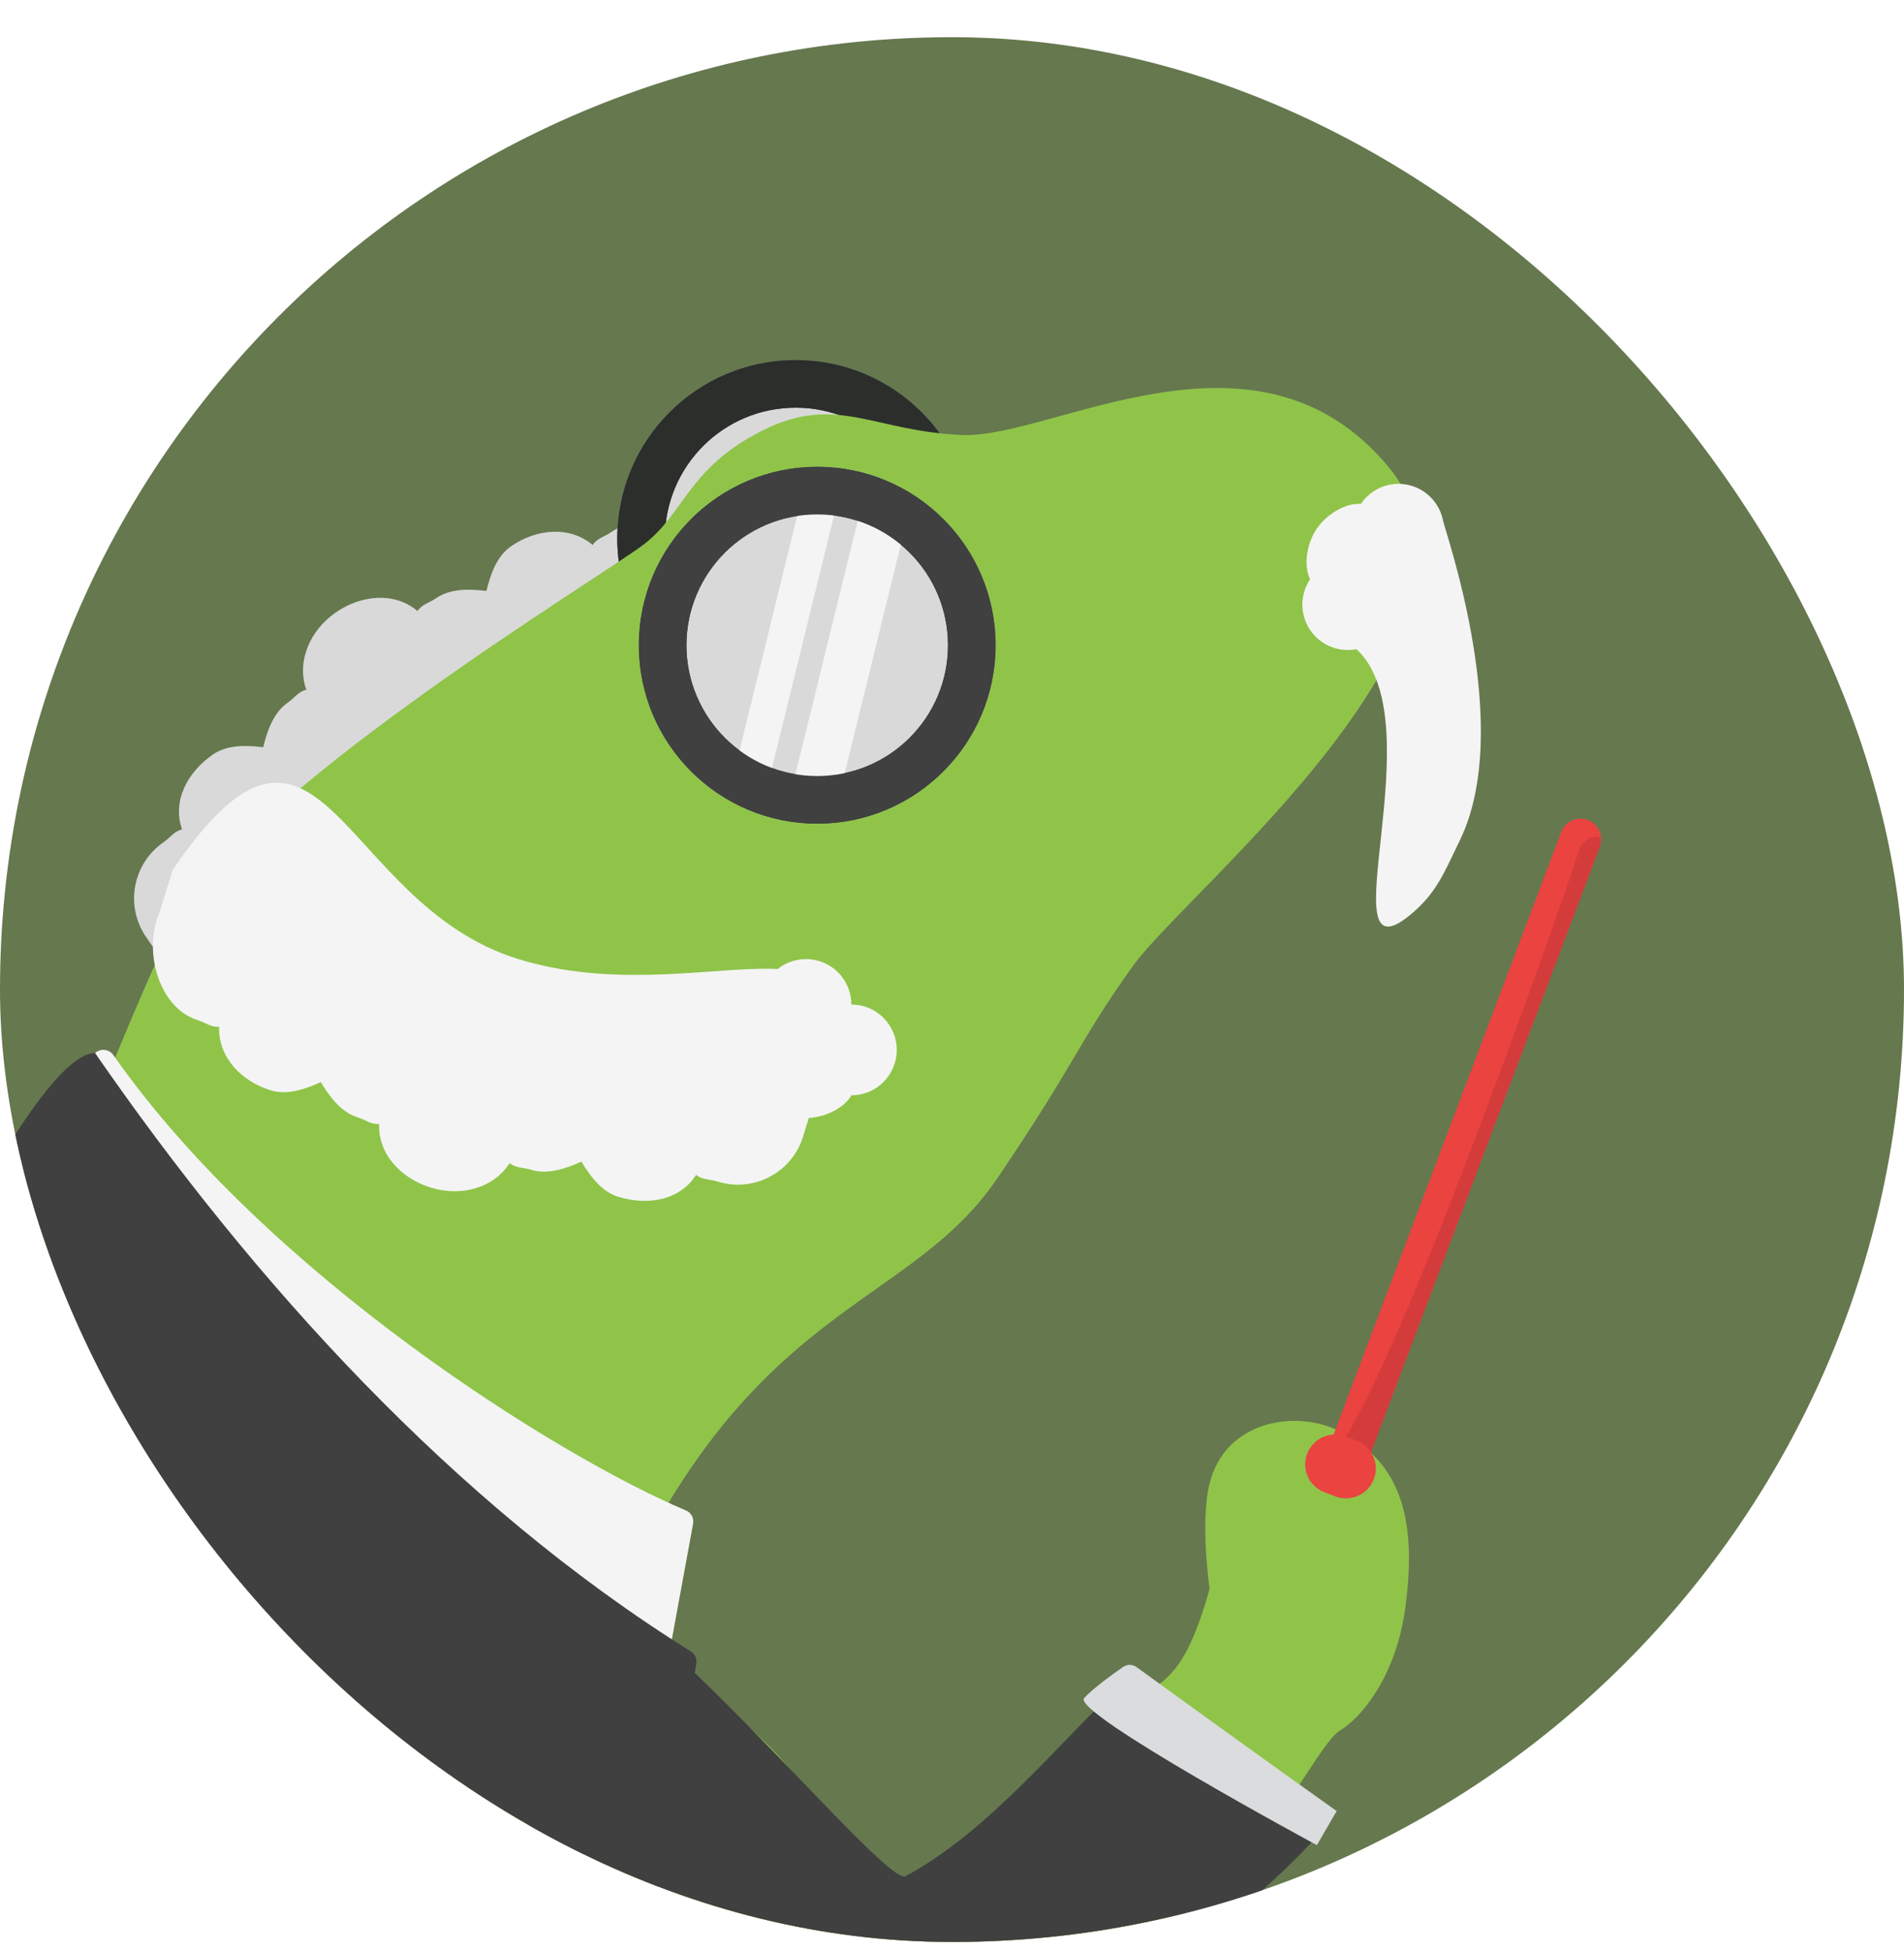 <svg width="40" height="41" viewBox="0 0 40 41" fill="none" xmlns="http://www.w3.org/2000/svg">
<g clip-path="url(#clip0_1853_86793)">
<rect y="0.781" width="40" height="40" rx="20" fill="#66784E"/>
<path d="M12.843 11.173C12.69 11.279 12.549 11.298 12.451 11.445C11.97 11.039 11.274 11.099 10.732 11.475C10.431 11.684 10.298 12.08 10.219 12.41C9.882 12.368 9.465 12.352 9.164 12.561C9.01 12.667 8.869 12.686 8.772 12.832C8.29 12.427 7.595 12.487 7.052 12.863C6.51 13.239 6.225 13.892 6.435 14.485C6.264 14.525 6.196 14.651 6.043 14.757C5.742 14.966 5.609 15.361 5.53 15.692C5.193 15.65 4.776 15.634 4.475 15.843C3.932 16.218 3.615 16.824 3.825 17.418C3.654 17.458 3.586 17.583 3.433 17.689C3.121 17.905 2.908 18.236 2.84 18.61C2.772 18.983 2.855 19.368 3.071 19.68L3.886 20.856C6.135 24.105 10.863 25.306 14.112 23.057C17.36 20.808 17.898 15.959 15.649 12.711L15.106 11.927C14.693 11.163 13.537 10.693 12.843 11.173Z" fill="#D9D9D9"/>
<path d="M20.462 11.308C20.462 13.377 18.785 15.055 16.715 15.055C14.646 15.055 12.968 13.377 12.968 11.308C12.968 9.238 14.646 7.561 16.715 7.561C18.785 7.561 20.462 9.238 20.462 11.308Z" fill="#D9D9D9"/>
<path fill-rule="evenodd" clip-rule="evenodd" d="M16.715 14.055C18.233 14.055 19.462 12.825 19.462 11.308C19.462 9.79 18.233 8.561 16.715 8.561C15.198 8.561 13.968 9.79 13.968 11.308C13.968 12.825 15.198 14.055 16.715 14.055ZM16.715 15.055C18.785 15.055 20.462 13.377 20.462 11.308C20.462 9.238 18.785 7.561 16.715 7.561C14.646 7.561 12.968 9.238 12.968 11.308C12.968 13.377 14.646 15.055 16.715 15.055Z" fill="#323633"/>
<path fill-rule="evenodd" clip-rule="evenodd" d="M16.715 14.055C18.233 14.055 19.462 12.825 19.462 11.308C19.462 9.79 18.233 8.561 16.715 8.561C15.198 8.561 13.968 9.79 13.968 11.308C13.968 12.825 15.198 14.055 16.715 14.055ZM16.715 15.055C18.785 15.055 20.462 13.377 20.462 11.308C20.462 9.238 18.785 7.561 16.715 7.561C14.646 7.561 12.968 9.238 12.968 11.308C12.968 13.377 14.646 15.055 16.715 15.055Z" fill="#2C2E2C"/>
<path d="M20.955 24.74C19.186 27.345 16.185 27.336 13.463 32.601C12.235 34.977 12.93 39.658 12.93 39.658L-1.695 32.601C-1.695 32.601 2.952 20.483 3.792 19.17C5.617 16.32 12.675 12.087 13.532 11.427C14.388 10.767 14.463 9.818 16.022 9.039C17.581 8.26 18.346 9.064 20.232 9.135C22.119 9.205 26.406 6.476 29.17 9.805C31.933 13.134 24.952 18.682 23.807 20.277C22.662 21.871 22.607 22.306 20.955 24.74Z" fill="#8FC449"/>
<path d="M14.411 31.72C11.706 30.58 5.604 26.758 2.381 22.156C2.272 22.001 2.037 22.013 1.948 22.18L0.599 24.719L13.911 35.535L14.561 31.998C14.582 31.881 14.521 31.766 14.411 31.72Z" fill="#F4F4F4"/>
<path d="M13.444 42.019L14.629 34.935C14.646 34.834 14.6 34.734 14.514 34.68C9.539 31.579 5.309 26.904 1.997 22.113C0.834 22.113 -1.996 27.773 -1.619 28.717C0.343 33.623 8.381 39.786 13.444 42.019Z" fill="#3F403F"/>
<path d="M20.916 13.55C20.916 15.619 19.238 17.297 17.169 17.297C15.099 17.297 13.421 15.619 13.421 13.55C13.421 11.48 15.099 9.803 17.169 9.803C19.238 9.803 20.916 11.48 20.916 13.55Z" fill="#D9D9D9"/>
<path fill-rule="evenodd" clip-rule="evenodd" d="M17.169 16.297C18.686 16.297 19.916 15.067 19.916 13.55C19.916 12.033 18.686 10.803 17.169 10.803C15.651 10.803 14.421 12.033 14.421 13.55C14.421 15.067 15.651 16.297 17.169 16.297ZM17.169 17.297C19.238 17.297 20.916 15.619 20.916 13.55C20.916 11.48 19.238 9.803 17.169 9.803C15.099 9.803 13.421 11.48 13.421 13.55C13.421 15.619 15.099 17.297 17.169 17.297Z" fill="#323633"/>
<path fill-rule="evenodd" clip-rule="evenodd" d="M15.454 16.094L16.805 10.599L17.533 10.778L16.182 16.273L15.454 16.094Z" fill="#F4F4F4"/>
<path fill-rule="evenodd" clip-rule="evenodd" d="M16.683 16.371L18.034 10.876L19.005 11.114L17.654 16.61L16.683 16.371Z" fill="#F4F4F4"/>
<path fill-rule="evenodd" clip-rule="evenodd" d="M17.169 16.297C18.686 16.297 19.916 15.067 19.916 13.55C19.916 12.033 18.686 10.803 17.169 10.803C15.651 10.803 14.421 12.033 14.421 13.55C14.421 15.067 15.651 16.297 17.169 16.297ZM17.169 17.297C19.238 17.297 20.916 15.619 20.916 13.55C20.916 11.48 19.238 9.803 17.169 9.803C15.099 9.803 13.421 11.48 13.421 13.55C13.421 15.619 15.099 17.297 17.169 17.297Z" fill="#3F403F"/>
<path d="M4.148 21.421C4.326 21.476 4.429 21.576 4.604 21.562C4.581 22.191 5.057 22.702 5.687 22.897C6.037 23.006 6.431 22.866 6.74 22.724C6.914 23.016 7.159 23.354 7.509 23.463C7.687 23.518 7.79 23.617 7.965 23.604C7.942 24.233 8.418 24.744 9.049 24.939C9.679 25.135 10.368 24.956 10.706 24.425C10.843 24.535 10.984 24.511 11.162 24.566C11.512 24.675 11.905 24.535 12.214 24.393C12.389 24.685 12.634 25.023 12.984 25.131C13.614 25.327 14.287 25.203 14.624 24.672C14.761 24.782 14.902 24.758 15.08 24.814C15.442 24.926 15.835 24.89 16.17 24.713C16.506 24.536 16.758 24.234 16.87 23.871L17.294 22.505C18.466 18.731 14.651 21.308 10.877 20.137C7.104 18.966 6.74 13.708 3.63 18.264L3.347 19.175C3 19.971 3.342 21.171 4.148 21.421Z" fill="#F4F4F4"/>
<path d="M17.886 21.095C17.886 20.841 17.785 20.599 17.607 20.42C17.428 20.241 17.185 20.141 16.932 20.141C16.679 20.141 16.436 20.241 16.258 20.42C16.079 20.599 15.978 20.841 15.978 21.095C15.725 21.095 15.483 21.195 15.304 21.374C15.125 21.553 15.024 21.795 15.024 22.048C15.024 22.301 15.125 22.544 15.304 22.723C15.483 22.902 15.725 23.002 15.978 23.002C16.02 23.002 15.938 23.007 15.978 23.002C16.142 23.292 16.576 23.479 16.932 23.479C17.289 23.479 17.722 23.292 17.886 23.002C17.926 23.007 17.844 23.002 17.886 23.002C18.139 23.002 18.381 22.902 18.56 22.723C18.739 22.544 18.84 22.301 18.84 22.048C18.84 21.795 18.739 21.553 18.56 21.374C18.381 21.195 18.139 21.095 17.886 21.095Z" fill="#F4F4F4"/>
<path d="M29.601 19.233C30.181 18.766 30.34 18.32 30.667 17.651C31.821 15.291 30.365 11.181 30.316 10.932C30.268 10.684 30.123 10.465 29.913 10.324C29.703 10.182 29.446 10.13 29.198 10.178C28.949 10.227 28.73 10.372 28.589 10.582C28.607 10.545 28.566 10.616 28.589 10.582C28.257 10.556 27.86 10.811 27.66 11.106C27.461 11.402 27.374 11.866 27.523 12.164C27.546 12.129 27.496 12.194 27.523 12.164C27.382 12.374 27.329 12.631 27.378 12.879C27.426 13.128 27.571 13.347 27.781 13.488C27.991 13.629 28.248 13.681 28.497 13.633C30.152 15.149 27.864 20.63 29.601 19.233Z" fill="#F4F4F4"/>
<path d="M16.444 36.974C15.832 36.264 13.516 34.304 12.435 33.412C12.097 33.477 11.264 33.844 10.638 34.789C9.855 35.971 11.683 37.849 12.514 39.351C13.345 40.853 17.797 43.874 19.369 44.065C20.941 44.255 24.658 40.518 25.797 39.41C26.935 38.302 27.757 36.574 28.152 36.34C28.547 36.107 29.31 35.275 29.519 33.792C29.803 31.768 29.342 30.666 28.154 30.061C27.225 29.587 25.741 29.832 25.411 31.154C25.208 31.968 25.411 33.36 25.411 33.36C25.411 33.36 25.151 34.402 24.761 34.946C24.216 35.708 23.501 35.668 22.81 36.34C21.946 37.181 21.285 37.74 20.477 38.61C19.831 39.306 19.029 39.733 18.709 39.86C18.208 39.194 17.055 37.683 16.444 36.974Z" fill="#8FC449"/>
<path d="M28.087 31.162C27.863 31.078 27.751 30.828 27.835 30.604L32.799 17.473C32.884 17.249 33.133 17.136 33.357 17.221C33.581 17.305 33.693 17.555 33.609 17.779L28.645 30.91C28.561 31.134 28.311 31.247 28.087 31.162Z" fill="#EB4340"/>
<path d="M28.087 31.163C27.733 31.029 28.094 30.462 28.293 30.14C28.953 29.067 30.077 26.329 31.044 23.769C31.949 21.373 32.791 19.029 33.165 17.872C33.275 17.532 33.736 17.445 33.609 17.78L28.645 30.911C28.561 31.135 28.311 31.247 28.087 31.163Z" fill="#D33C3A"/>
<path d="M27.825 31.337C27.501 31.215 27.338 30.854 27.461 30.53C27.583 30.206 27.945 30.043 28.268 30.165L28.499 30.253C28.822 30.375 28.986 30.736 28.863 31.06C28.741 31.384 28.379 31.547 28.056 31.425L27.825 31.337Z" fill="#EB4340"/>
<path d="M23.486 35.448C22.292 36.548 20.779 38.459 19.023 39.401C18.586 39.635 13.259 33.015 11.849 33.261C10.902 33.797 8.783 35.493 10.087 37.08C12.312 39.787 16.33 44.623 16.548 44.742C19.293 46.657 28.332 38.268 27.71 38.413C27.213 38.529 24.687 36.484 23.486 35.448Z" fill="#3F403F"/>
<path d="M23.877 35.009C24.458 35.43 26.729 37.074 28.081 38.032L27.666 38.748C27.666 38.748 22.491 35.959 22.777 35.657C22.98 35.441 23.381 35.154 23.595 35.006C23.681 34.947 23.793 34.948 23.877 35.009Z" fill="#DADCDE"/>
</g>
<defs>
<clipPath id="clip0_1853_86793">
<rect y="0.781" width="40" height="40" rx="20" fill="white"/>
</clipPath>
</defs>
</svg>
